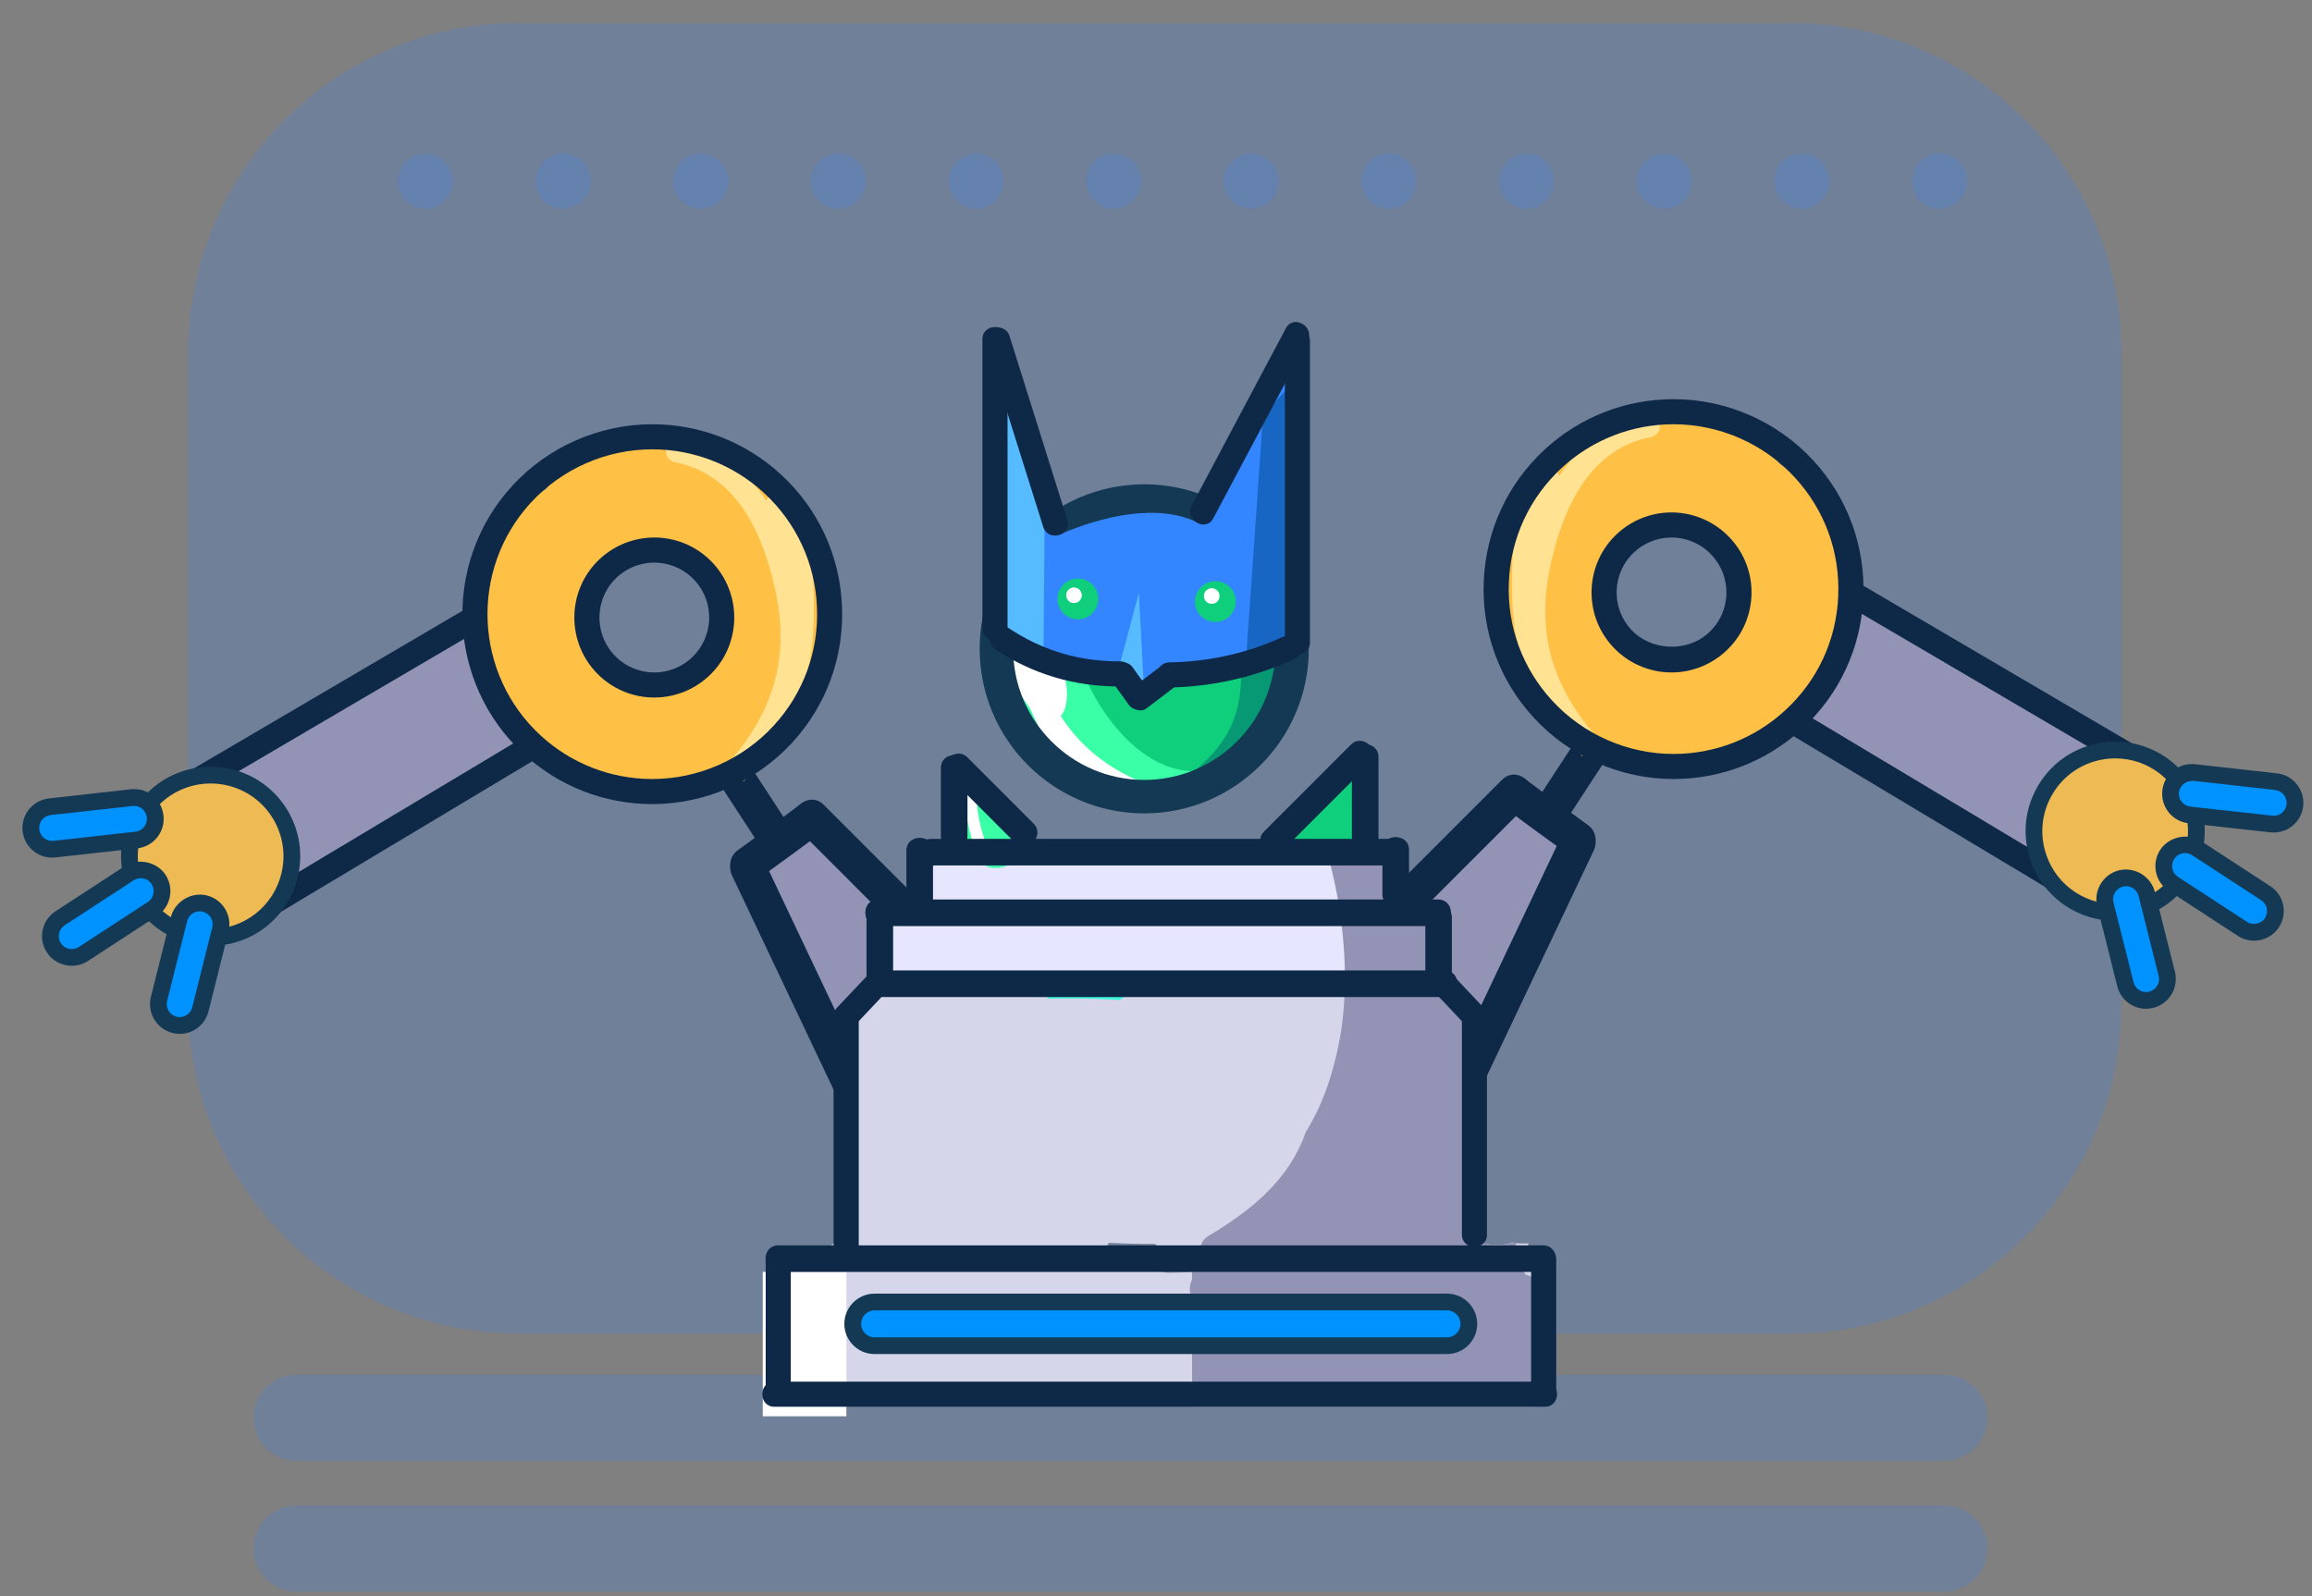 <?xml version="1.0" encoding="UTF-8"?>
<svg width="84px" height="58px" viewBox="0 0 84 58" version="1.1" xmlns="http://www.w3.org/2000/svg" xmlns:xlink="http://www.w3.org/1999/xlink">
    <rect x="0" y="0" width="84" height="58" fill="#808080" stroke="none"/>
    <!-- Generator: Sketch 55.2 (78181) - https://sketchapp.com -->
    <title>bat_bot</title>
    <desc>Created with Sketch.</desc>
    <g id="Page-1" stroke="none" stroke-width="1" fill="none" fill-rule="evenodd">
        <g id="bat_bot" fill-rule="nonzero">
            <path d="M72.208,51.521 C72.208,52.384 71.509,53.083 70.646,53.083 L10.771,53.083 C9.908,53.083 9.208,52.384 9.208,51.521 C9.208,50.657 9.908,49.958 10.771,49.958 L70.646,49.958 C71.509,49.958 72.208,50.657 72.208,51.521 Z" id="Shape" fill="#3386FF" opacity="0.2"></path>
            <path d="M72.208,56.271 C72.208,57.134 71.509,57.833 70.646,57.833 L10.771,57.833 C9.908,57.833 9.208,57.134 9.208,56.271 C9.208,55.407 9.908,54.708 10.771,54.708 L70.646,54.708 C71.509,54.708 72.208,55.407 72.208,56.271 Z" id="Shape" fill="#3386FF" opacity="0.2"></path>
            <path d="M77.083,36.458 C77.083,43.085 71.71,48.458 65.083,48.458 L18.833,48.458 C12.206,48.458 6.833,43.085 6.833,36.458 L6.833,12.833 C6.833,6.206 12.206,0.833 18.833,0.833 L65.083,0.833 C71.71,0.833 77.083,6.206 77.083,12.833 L77.083,36.458 Z" id="Shape" fill="#3386FF" opacity="0.2"></path>
            <g id="Group" transform="translate(0, 11)">
                <path d="M17.701,9.2 C17.939,8.459 19.096,8.815 18.858,9.559 C18.307,11.272 18.817,12.355 19.669,13.826 C19.976,14.357 20.093,14.905 20.576,15.335 C20.909,15.63 21.219,15.712 21.486,16.087 C21.93,16.716 21.043,17.543 20.593,16.907 C20.214,16.372 19.555,16.202 19.191,15.635 C18.791,15.016 18.446,14.242 18.1,13.593 C17.312,12.121 17.194,10.781 17.701,9.2" id="Shape" fill="#FFC145"></path>
                <path d="M66.802,8.288 C66.563,7.548 65.406,7.904 65.645,8.648 C66.196,10.36 65.685,11.443 64.832,12.916 C64.527,13.447 64.409,13.993 63.925,14.424 C63.592,14.719 63.282,14.801 63.017,15.176 C62.572,15.804 63.458,16.631 63.907,15.996 C64.287,15.461 64.946,15.29 65.312,14.722 C65.71,14.104 66.054,13.33 66.402,12.682 C67.191,11.21 67.309,9.869 66.802,8.288" id="Shape" fill="#FFC145"></path>
                <path d="M31.209,26.875 C31.347,26.785 31.454,26.655 31.526,26.509 C32.046,26.288 32.421,25.802 32.907,25.427 C32.983,25.387 33.06,25.352 33.141,25.321 C33.456,25.421 33.825,25.37 34.085,25.114 C34.177,25.024 34.27,24.933 34.361,24.843 C34.833,24.377 34.552,23.683 34.054,23.414 C33.665,22.776 32.999,22.234 32.574,21.693 C32.325,21.379 31.979,21.342 31.676,21.463 C31.584,21.364 31.476,21.282 31.359,21.226 C31.321,21.143 31.271,21.071 31.211,21.004 C31.173,20.573 30.858,20.151 30.346,20.205 C30.319,20.209 30.288,20.216 30.261,20.22 C30.253,20.137 30.239,20.055 30.209,19.978 C30.064,19.621 29.697,19.414 29.315,19.453 C28.957,19.492 28.644,19.614 28.34,19.806 C27.872,20.1 27.45,20.544 27.571,21.136 C27.629,21.421 27.882,21.693 28.176,21.794 C28.196,22.136 28.45,22.469 28.775,22.619 C28.695,22.83 28.705,23.055 28.784,23.253 C28.569,23.726 28.794,24.361 29.292,24.546 C29.317,24.873 29.509,25.196 29.788,25.362 C29.649,25.793 29.673,26.26 29.939,26.614 C30.239,27.013 30.772,27.163 31.209,26.875" id="Shape" fill="#9393B5"></path>
                <path d="M29.019,19.159 C32.189,22.327 35.358,25.498 38.527,28.668 C39.115,29.254 40.027,28.343 39.439,27.756 C36.269,24.586 33.099,21.417 29.931,18.247 C29.343,17.66 28.431,18.572 29.019,19.159" id="Shape" fill="#0E2947"></path>
                <path d="M26.602,20.825 C30.224,28.464 31.659,31.485 32.361,32.971 C32.719,33.724 33.83,33.067 33.477,32.321 C32.773,30.838 31.341,27.815 27.715,20.174 C27.359,19.423 26.247,20.078 26.602,20.825" id="Shape" fill="#0E2947"></path>
                <path d="M27.458,21.004 C28.216,20.452 28.98,19.91 29.724,19.341 C30.003,19.129 30.15,18.79 29.954,18.461 C29.794,18.184 29.353,18.016 29.073,18.229 C28.328,18.796 27.564,19.337 26.808,19.892 C26.144,20.378 26.786,21.498 27.458,21.004" id="Shape" fill="#0E2947"></path>
                <path d="M26.279,17.69 C26.691,18.32 27.101,18.95 27.511,19.581 C27.963,20.274 29.08,19.629 28.625,18.928 C28.215,18.3 27.803,17.669 27.392,17.039 C26.941,16.348 25.823,16.991 26.279,17.69" id="Shape" fill="#0E2947"></path>
                <path d="M11.82,19.019 C12.659,18.15 13.713,17.766 14.77,17.231 C15.276,16.977 15.711,16.641 16.19,16.344 C16.542,16.127 17.178,15.986 17.608,15.759 C17.254,14.944 16.487,14.289 16.104,13.52 C15.322,13.971 14.437,14.264 13.849,14.917 C13.326,15.495 12.512,14.6 13.03,14.025 C13.869,13.095 15.179,12.926 16.084,12.046 C16.442,11.698 17.15,11.991 17.099,12.512 C17.047,13.03 17.897,13.696 18.159,14.155 C18.388,14.557 18.752,15.175 18.845,15.63 C18.934,16.086 18.92,16.312 18.524,16.617 C18.157,16.899 17.522,16.991 17.116,17.2 C16.619,17.454 16.194,17.833 15.707,18.109 C14.65,18.709 13.505,19.012 12.638,19.912 C12.098,20.475 11.279,19.581 11.82,19.019" id="Shape" fill="#9393B5"></path>
                <path d="M8.946,16.165 C9.726,16.165 9.687,17.376 8.908,17.376 C8.126,17.376 8.167,16.165 8.946,16.165" id="Shape" fill="#9393B5"></path>
                <path d="M11.123,19.787 C11.904,19.787 11.864,20.997 11.086,20.997 C10.305,20.997 10.345,19.787 11.123,19.787" id="Shape" fill="#9393B5"></path>
                <path d="M9.129,16.635 C9.39,16.258 9.781,16.071 10.21,15.942 C10.208,15.893 10.196,15.848 10.203,15.794 C10.224,15.653 10.294,15.549 10.383,15.444 C10.588,15.207 10.852,15.216 11.057,15.339 C11.837,14.717 12.909,14.355 13.872,14.016 C14.452,13.613 15.097,13.292 15.67,12.876 C15.874,12.727 16.139,12.769 16.326,12.912 C16.576,12.906 16.838,13.054 16.927,13.306 C17.169,13.989 17.595,14.543 17.744,15.258 C17.846,15.335 17.952,15.414 18.061,15.495 C18.326,15.691 18.269,16.087 18.089,16.308 C17.466,17.079 16.464,17.437 15.597,17.855 C14.492,18.39 13.45,18.919 12.327,19.389 C12.25,19.784 12.089,20.156 11.851,20.445 C11.661,20.671 11.237,20.698 11.034,20.474 C10.206,19.56 9.716,18.296 9.152,17.216 C9.062,17.047 9.01,16.812 9.129,16.635" id="Shape" fill="#9393B5"></path>
                <path d="M18.851,15.893 C15.47,17.917 12.087,19.944 8.704,21.97 C8.201,22.271 8.659,23.059 9.165,22.757 C12.546,20.731 15.929,18.705 19.31,16.678 C19.814,16.377 19.356,15.588 18.851,15.893" id="Shape" fill="#0E2947"></path>
                <path d="M16.902,11.136 C13.132,13.347 9.363,15.56 5.595,17.772 C5.088,18.068 5.546,18.857 6.054,18.558 C9.823,16.346 13.592,14.134 17.362,11.922 C17.867,11.626 17.407,10.838 16.902,11.136" id="Shape" fill="#0E2947"></path>
                <path d="M4.791,19.397 C4.397,20.978 5.356,22.58 6.938,22.976 C8.515,23.371 10.119,22.412 10.515,20.833 C10.91,19.251 9.95,17.649 8.371,17.254 C6.788,16.86 5.188,17.818 4.791,19.397" id="Shape" fill="#EDBA54"></path>
                <path d="M7.656,23.369 C7.39,23.369 7.123,23.336 6.863,23.271 C5.121,22.834 4.061,21.063 4.495,19.323 C4.861,17.873 6.157,16.862 7.651,16.862 C7.917,16.862 8.185,16.895 8.444,16.959 C9.288,17.17 9.997,17.697 10.445,18.442 C10.891,19.188 11.021,20.065 10.809,20.907 C10.447,22.357 9.151,23.369 7.656,23.369 Z M7.651,17.469 C6.437,17.469 5.381,18.293 5.086,19.472 C4.732,20.886 5.596,22.326 7.01,22.681 C7.223,22.735 7.44,22.762 7.656,22.762 C8.87,22.762 9.924,21.938 10.219,20.759 C10.391,20.073 10.286,19.362 9.923,18.754 C9.56,18.148 8.982,17.721 8.296,17.549 C8.085,17.495 7.869,17.469 7.651,17.469 Z" id="Shape" fill="#143954"></path>
                <path d="M5.777,25.299 C5.673,25.714 5.925,26.134 6.341,26.239 C6.755,26.343 7.177,26.09 7.28,25.677 L8.008,22.775 C8.113,22.358 7.86,21.937 7.446,21.833 C7.03,21.731 6.61,21.982 6.505,22.398 L5.777,25.299 Z" id="Shape" fill="#0092FF"></path>
                <path d="M6.53,26.568 C6.441,26.568 6.353,26.556 6.266,26.534 C5.691,26.389 5.338,25.802 5.482,25.225 L6.209,22.323 C6.352,21.757 6.948,21.398 7.519,21.538 C8.095,21.684 8.447,22.271 8.302,22.849 L7.575,25.751 C7.454,26.231 7.025,26.568 6.53,26.568 Z M7.256,22.114 C7.04,22.114 6.852,22.261 6.799,22.472 L6.071,25.373 C6.009,25.624 6.163,25.881 6.415,25.944 C6.662,26.009 6.923,25.85 6.985,25.603 L7.712,22.701 C7.777,22.448 7.622,22.191 7.37,22.128 C7.333,22.119 7.294,22.114 7.256,22.114 Z" id="Shape" fill="#143954"></path>
                <path d="M2.184,22.366 C1.825,22.599 1.722,23.078 1.957,23.44 C2.19,23.797 2.671,23.899 3.031,23.665 L5.535,22.03 C5.894,21.796 5.995,21.317 5.762,20.957 C5.528,20.6 5.048,20.498 4.69,20.733 L2.184,22.366 Z" id="Shape" fill="#0092FF"></path>
                <path d="M2.607,24.094 C2.241,24.094 1.903,23.912 1.702,23.607 C1.544,23.363 1.49,23.073 1.551,22.791 C1.611,22.51 1.778,22.269 2.019,22.112 L4.523,20.478 C5.004,20.163 5.702,20.309 6.016,20.791 C6.341,21.29 6.199,21.96 5.702,22.285 L3.197,23.919 C3.021,24.034 2.817,24.094 2.607,24.094 Z M5.112,20.91 C5.021,20.91 4.933,20.938 4.856,20.987 L2.35,22.621 C2.244,22.69 2.171,22.795 2.147,22.917 C2.119,23.04 2.143,23.168 2.211,23.274 C2.299,23.407 2.447,23.486 2.607,23.486 C2.698,23.486 2.787,23.461 2.865,23.41 L5.37,21.776 C5.587,21.633 5.649,21.341 5.507,21.122 C5.42,20.989 5.273,20.91 5.112,20.91 Z" id="Shape" fill="#143954"></path>
                <path d="M17.664,11.254 C17.668,11.426 17.754,11.529 17.869,11.577 C17.796,12.059 17.82,12.552 17.939,13.031 C17.927,13.081 17.921,13.137 17.933,13.192 C18.076,13.894 18.269,14.971 19.111,15.023 C19.143,15.083 19.191,15.127 19.241,15.16 C19.911,15.997 20.835,16.553 21.807,17.186 C21.977,17.295 22.202,17.274 22.346,17.153 C25.16,18.229 27.361,16.657 29.028,14.531 C29.15,14.374 29.132,14.217 29.047,14.097 C29.668,13.148 30.24,12.011 30.119,11.117 C30.105,11.002 30.026,10.912 29.924,10.854 C29.935,10.311 29.896,9.639 29.519,9.406 C29.304,8.775 29.014,8.165 28.69,7.545 C28.567,7.311 28.333,7.282 28.149,7.373 C27.835,6.659 26.989,6.086 26.194,6.002 C25.245,5.229 24.178,4.652 22.882,4.688 C21.847,4.715 20.373,5.895 19.869,6.728 C19.864,6.738 19.862,6.748 19.856,6.759 C19.191,7.156 18.649,7.693 18.246,8.394 C18.003,8.822 17.744,9.58 17.924,10.104 C17.818,10.159 17.733,10.258 17.711,10.409 C17.662,10.746 17.661,10.912 17.664,11.254 M21.69,10.361 C21.806,10.204 21.954,10.081 22.121,10.003 C22.147,9.884 22.173,9.766 22.204,9.648 C22.393,9.525 22.576,9.39 22.754,9.249 C22.84,9.322 22.953,9.362 23.092,9.335 C23.545,9.246 24.086,9.187 24.598,9.072 C24.591,9.234 24.662,9.392 24.843,9.447 C25.584,9.674 25.897,10.686 26.282,11.325 C26.285,11.329 26.285,11.333 26.289,11.339 L26.289,11.338 C26.31,11.37 26.328,11.408 26.35,11.437 C26.377,11.476 26.41,11.502 26.443,11.526 C26.302,11.832 26.165,12.143 26.04,12.456 C25.847,12.754 25.638,13.045 25.435,13.34 C25.366,13.279 25.281,13.238 25.184,13.232 C24.892,13.215 24.47,13.421 24.09,13.706 C24.055,13.722 24.018,13.739 23.985,13.755 C23.687,13.668 23.384,13.606 23.08,13.545 C22.991,13.392 22.878,13.295 22.747,13.234 C22.389,13.289 22.022,13.117 21.815,12.798 C21.398,12.147 21.195,11.023 21.69,10.361" id="Shape" fill="#FFC145"></path>
                <path d="M25.746,17.839 C25.845,17.795 25.94,17.745 26.035,17.695 C26.22,17.5 26.446,17.346 26.681,17.213 C26.836,17.123 27.009,17.254 27.009,17.4 C27.652,16.684 28.152,15.963 28.508,15.2 C28.53,15.178 28.552,15.169 28.572,15.141 C29.379,14.021 29.567,12.545 29.57,11.197 C29.573,9.841 29.505,8.129 28.532,7.08 C28.299,6.828 27.966,6.96 27.841,7.194 C27.113,6.091 26.073,5.244 24.698,4.952 C24.154,4.838 23.981,5.686 24.526,5.794 C26.79,6.25 27.723,8.408 28.168,10.445 C28.81,13.36 27.794,15.506 25.741,17.482 C25.601,17.619 25.591,17.781 25.652,17.917 C25.673,17.887 25.703,17.858 25.746,17.839" id="Shape" fill="#FFE292"></path>
                <path d="M23.697,18.218 C21.964,18.218 20.307,17.573 19.03,16.399 C16.228,13.826 16.042,9.451 18.615,6.649 C19.919,5.23 21.774,4.416 23.701,4.416 C25.433,4.416 27.09,5.061 28.366,6.234 C29.724,7.481 30.515,9.182 30.591,11.024 C30.67,12.866 30.028,14.628 28.782,15.986 C27.477,17.404 25.623,18.218 23.697,18.218 Z M23.701,5.327 C22.028,5.327 20.419,6.034 19.287,7.265 C17.053,9.698 17.215,13.494 19.646,15.728 C20.754,16.746 22.194,17.307 23.697,17.307 C25.369,17.307 26.978,16.6 28.109,15.368 C29.192,14.191 29.75,12.661 29.682,11.063 C29.616,9.464 28.928,7.988 27.75,6.904 C26.643,5.888 25.203,5.327 23.701,5.327 Z" id="Shape" fill="#0E2947"></path>
                <path d="M23.773,14.346 L23.772,14.346 C23.042,14.346 22.344,14.075 21.806,13.579 C20.625,12.495 20.548,10.652 21.631,9.472 C22.181,8.874 22.96,8.531 23.773,8.531 C24.503,8.531 25.201,8.804 25.738,9.297 C26.918,10.381 26.997,12.224 25.913,13.405 C25.365,14.004 24.584,14.346 23.773,14.346 Z M23.773,9.444 C23.214,9.444 22.68,9.679 22.302,10.089 C21.56,10.899 21.613,12.165 22.423,12.909 C22.791,13.248 23.271,13.435 23.772,13.435 L23.773,13.435 C24.329,13.435 24.865,13.198 25.241,12.788 C25.986,11.978 25.933,10.713 25.12,9.969 C24.752,9.63 24.273,9.444 23.773,9.444 Z" id="Shape" fill="#0E2947"></path>
                <path d="M1.808,18.316 C1.382,18.363 1.077,18.745 1.122,19.171 C1.171,19.598 1.555,19.903 1.98,19.855 L4.954,19.524 C5.379,19.476 5.685,19.093 5.637,18.668 C5.59,18.241 5.207,17.936 4.782,17.983 L1.808,18.316 Z" id="Shape" fill="#0092FF"></path>
                <path d="M1.893,20.163 C1.343,20.163 0.883,19.751 0.822,19.204 C0.756,18.613 1.183,18.078 1.775,18.013 L4.748,17.68 C5.364,17.614 5.876,18.048 5.939,18.635 C5.972,18.918 5.892,19.2 5.712,19.426 C5.532,19.652 5.275,19.793 4.987,19.826 L2.013,20.156 C1.974,20.16 1.933,20.163 1.893,20.163 Z M4.867,18.282 L1.842,18.616 C1.583,18.646 1.396,18.879 1.426,19.137 C1.452,19.376 1.653,19.556 1.893,19.556 L1.947,19.553 L4.92,19.221 C5.044,19.207 5.157,19.146 5.236,19.046 C5.314,18.948 5.35,18.826 5.334,18.702 C5.309,18.461 5.108,18.282 4.867,18.282 Z" id="Shape" fill="#143954"></path>
                <path d="M53.291,25.963 C53.154,25.873 53.047,25.744 52.976,25.597 C52.454,25.376 52.08,24.891 51.596,24.516 C51.519,24.476 51.442,24.441 51.361,24.409 C51.046,24.51 50.676,24.459 50.416,24.203 C50.325,24.114 50.233,24.022 50.142,23.932 C49.669,23.465 49.948,22.772 50.449,22.502 C50.837,21.864 51.501,21.321 51.928,20.782 C52.176,20.468 52.523,20.432 52.827,20.552 C52.917,20.453 53.026,20.371 53.143,20.314 C53.181,20.232 53.232,20.159 53.291,20.092 C53.328,19.66 53.643,19.239 54.155,19.294 C54.183,19.298 54.212,19.304 54.242,19.31 C54.247,19.226 54.263,19.144 54.293,19.066 C54.438,18.709 54.806,18.503 55.187,18.543 C55.545,18.58 55.858,18.702 56.161,18.894 C56.629,19.19 57.053,19.633 56.931,20.224 C56.871,20.51 56.62,20.782 56.327,20.882 C56.306,21.224 56.052,21.558 55.727,21.707 C55.807,21.918 55.797,22.144 55.718,22.342 C55.933,22.814 55.708,23.45 55.21,23.635 C55.185,23.962 54.992,24.284 54.713,24.451 C54.853,24.881 54.829,25.349 54.564,25.701 C54.263,26.102 53.729,26.253 53.291,25.963" id="Shape" fill="#9393B5"></path>
                <path d="M55.484,18.247 C52.314,21.417 49.143,24.587 45.976,27.756 C45.387,28.343 44.476,27.432 45.063,26.844 C48.232,23.674 51.403,20.505 54.571,17.336 C55.16,16.748 56.072,17.66 55.484,18.247" id="Shape" fill="#0E2947"></path>
                <path d="M57.901,19.911 C54.278,27.553 52.843,30.573 52.141,32.06 C51.782,32.811 50.672,32.156 51.025,31.41 C51.729,29.927 53.16,26.904 56.786,19.263 C57.143,18.511 58.255,19.166 57.901,19.911" id="Shape" fill="#0E2947"></path>
                <path d="M57.043,20.092 C56.286,19.54 55.523,18.998 54.778,18.429 C54.498,18.218 54.353,17.879 54.548,17.549 C54.707,17.272 55.149,17.105 55.428,17.318 C56.174,17.883 56.937,18.426 57.694,18.98 C58.357,19.466 57.714,20.588 57.043,20.092" id="Shape" fill="#0E2947"></path>
                <path d="M58.223,16.779 C57.811,17.409 57.401,18.038 56.99,18.669 C56.539,19.362 55.422,18.717 55.877,18.017 C56.286,17.388 56.699,16.758 57.111,16.128 C57.561,15.435 58.677,16.08 58.223,16.779" id="Shape" fill="#0E2947"></path>
                <path d="M39.947,17.332 C39.033,17.022 37.767,16.405 37.34,15.447 C37.308,15.41 37.275,15.376 37.244,15.337 C37.105,15.165 37.114,14.985 37.198,14.849 C37.195,14.825 37.192,14.805 37.192,14.783 C37.035,14.372 36.928,13.923 36.836,13.511 C36.634,13.021 36.596,12.454 36.709,11.912 C36.732,11.776 36.765,11.647 36.808,11.528 C36.786,11.218 36.841,10.897 36.968,10.584 C37.228,9.94 37.783,9.126 38.49,8.879 C39.76,7.833 41.597,6.904 43.126,7.774 C43.206,7.819 43.254,7.882 43.287,7.952 C43.738,7.851 44.362,8.085 44.657,8.364 C44.843,8.54 44.83,8.786 44.724,8.96 C44.736,8.967 44.748,8.977 44.761,8.987 C44.892,8.974 45.027,9.008 45.128,9.117 C45.503,9.524 45.831,9.891 46.065,10.396 C46.1,10.474 46.107,10.547 46.1,10.617 C46.136,10.656 46.168,10.696 46.205,10.735 C46.386,10.915 46.31,11.159 46.148,11.308 C46.43,12.478 46.57,14.36 45.64,15.126 C45.402,15.577 44.982,15.957 44.565,16.223 C44.053,16.895 43.218,17.378 42.402,17.427 C41.588,17.624 40.721,17.6 39.947,17.332" id="Shape" fill="#0FCE7C"></path>
                <path d="M43.46,16.957 C45.028,15.649 45.236,14.3 45.032,12.319 C44.87,10.786 44.399,9.59 43.121,8.706 C42.132,8.02 40.904,8.275 39.772,8.315 C39.219,8.335 39.165,7.473 39.72,7.457 C41.407,7.409 42.57,7.292 44.044,8.302 C44.279,8.461 44.486,8.664 44.671,8.888 C44.768,8.871 44.875,8.895 44.981,8.975 C45.963,9.71 46.145,10.827 46.328,11.977 C46.492,13.016 46.919,14.323 46.019,15.149 C45.907,15.249 45.782,15.272 45.669,15.249 C45.384,16.1 44.867,16.886 44.055,17.579 C43.634,17.936 43.033,17.314 43.46,16.957" id="Shape" fill="#079973"></path>
                <path d="M38.599,16.879 C38.594,16.877 38.592,16.872 38.588,16.87 C37.9,16.5 37.476,15.756 37.029,15.061 C36.939,14.925 36.945,14.784 36.995,14.663 C36.848,14.313 36.759,13.938 36.706,13.553 C36.566,13.17 36.474,12.779 36.495,12.374 C36.545,11.47 36.825,10.484 37.405,9.758 C37.441,9.66 37.506,9.593 37.585,9.548 C37.657,9.475 37.728,9.401 37.807,9.334 C37.923,9.238 38.042,9.219 38.147,9.252 C38.318,8.715 38.581,8.222 38.968,7.807 C39.347,7.4 39.952,8.009 39.575,8.414 C37.045,11.125 41,18.875 44.794,16.614 C45.271,16.329 45.575,16.881 45.102,17.163 C44.156,17.725 43.305,17.997 42.407,17.733 C42.359,17.873 42.255,17.992 42.072,18.029 C40.864,18.252 39.598,17.491 38.599,16.879" id="Shape" fill="#3BFFA6"></path>
                <path d="M43.347,18.051 C43.044,17.951 42.655,17.823 42.145,17.662 C36.022,15.73 37.635,8.853 37.635,8.853 L36.524,12.792 L38.456,16.981 C38.456,16.981 41.556,17.807 43.181,18.185 C43.238,18.141 43.29,18.095 43.347,18.051" id="Shape" fill="#FFFFFF"></path>
                <path d="M38.365,15.132 C38.829,14.95 38.898,14.023 38.519,13.068 C38.14,12.111 37.457,11.486 36.992,11.669 C36.529,11.854 36.458,12.778 36.838,13.734 C37.216,14.691 37.901,15.316 38.365,15.132" id="Shape" fill="#FFFFFF"></path>
                <path d="M41.573,18.556 C38.276,18.556 35.594,15.873 35.594,12.576 C35.594,9.28 38.276,6.598 41.573,6.598 C44.869,6.598 47.552,9.28 47.552,12.576 C47.552,15.873 44.869,18.556 41.573,18.556 Z M41.573,7.816 C38.945,7.816 36.809,9.951 36.809,12.576 C36.809,15.204 38.945,17.34 41.573,17.34 C44.2,17.34 46.337,15.204 46.337,12.576 C46.337,9.951 44.2,7.816 41.573,7.816 Z" id="Shape" fill="#143954"></path>
                <path d="M44.933,26.159 C44.933,27.839 46.293,29.201 47.975,29.201 C49.656,29.201 51.019,27.839 51.019,26.159 C51.019,24.476 49.656,23.114 47.975,23.114 C46.293,23.114 44.933,24.476 44.933,26.159" id="Shape" fill="#40F4DE"></path>
                <path d="M35.837,26.159 C35.837,27.839 37.199,29.201 38.881,29.201 C40.562,29.201 41.925,27.839 41.925,26.159 C41.925,24.476 40.562,23.114 38.881,23.114 C37.199,23.114 35.837,24.476 35.837,26.159" id="Shape" fill="#40F4DE"></path>
                <path d="M32.16,23.213 C32.229,23.005 32.322,22.816 32.423,22.634 C32.629,22.222 32.868,21.827 33.107,21.428 C33.255,21.179 33.47,21.035 33.705,20.966 C33.796,20.475 34.144,20.036 34.702,19.989 C37.425,19.763 40.139,19.656 42.845,20.068 C45.282,20.439 47.939,19.567 50.272,20.466 C50.944,20.725 51.106,21.467 50.902,22.076 C51.042,22.084 51.181,22.087 51.32,22.097 C52.72,22.183 52.629,24.466 51.247,24.532 C50.961,24.546 50.674,24.551 50.389,24.559 C50.026,24.815 49.514,24.935 49.108,24.782 C48.99,24.739 48.886,24.678 48.792,24.602 C46.749,24.632 44.7,24.597 42.66,24.601 C39.919,24.605 37.105,24.785 34.374,24.478 C34.305,24.579 34.226,24.661 34.139,24.728 C33.798,24.991 33.345,25.015 32.948,24.857 C32.333,24.625 31.856,23.995 32.16,23.213" id="Shape" fill="#E6E6FF"></path>
                <path d="M55.402,34.518 C55.464,34.412 55.503,34.296 55.536,34.178 C55.33,34.196 55.129,34.189 54.94,34.144 C54.825,34.185 54.708,34.22 54.583,34.231 C53.099,34.364 52.74,33.113 52.811,31.583 C52.776,31.541 52.74,31.503 52.712,31.454 C51.935,30.048 52.261,28.648 52.528,27.198 C52.516,27.104 52.513,27.004 52.53,26.906 C52.552,26.773 52.562,26.639 52.579,26.506 C52.579,26.502 52.578,26.499 52.579,26.494 C52.592,26.383 52.609,26.272 52.623,26.162 C52.631,26.083 52.646,26.004 52.654,25.924 L52.655,25.924 C52.667,25.834 52.676,25.744 52.689,25.654 C52.732,25.367 52.892,25.177 53.099,25.064 C53.067,25.043 53.038,25.02 53.005,25.005 C52.797,24.899 52.55,24.847 52.261,24.875 C51.269,24.999 50.285,25.103 49.301,25.165 C47.947,25.153 46.589,25.129 45.235,25.123 C45.102,25.123 44.982,25.149 44.87,25.189 C44.341,25.123 43.812,25.077 43.277,25.08 C43.238,25.08 43.208,25.089 43.173,25.094 C42.843,25.08 42.517,25.073 42.185,25.08 C42.124,25.084 42.073,25.094 42.018,25.103 C41.897,25.089 41.777,25.077 41.653,25.064 C41.261,24.982 40.936,25.111 40.699,25.34 C40.085,25.303 39.464,25.282 38.849,25.282 C38.606,25.282 38.365,25.285 38.124,25.289 C37.917,25.157 37.668,25.08 37.389,25.089 C35.654,25.14 33.93,25.204 32.202,24.996 C31.687,24.932 31.29,25.134 31.038,25.443 C30.931,25.451 30.823,25.461 30.714,25.467 C30.753,28.125 30.674,30.827 30.633,33.483 C30.627,33.965 30.299,34.282 29.872,34.381 C32.255,34.594 34.829,34.615 37.26,34.428 C37.41,34.45 37.565,34.472 37.716,34.496 C38.215,34.57 38.714,34.651 39.223,34.73 C39.418,34.761 39.585,34.743 39.736,34.683 C39.985,34.592 40.169,34.398 40.285,34.16 C40.843,34.189 41.4,34.202 41.957,34.202 C42.03,34.259 42.1,34.305 42.171,34.344 C42.57,34.58 42.95,34.611 43.332,34.552 C43.694,34.628 44.054,34.687 44.47,34.693 C44.62,34.696 44.755,34.675 44.875,34.641 C44.964,34.693 45.065,34.734 45.173,34.764 L32.45,34.764 C32.298,34.92 32.083,35.025 31.794,35.018 C30.258,34.997 31.201,35.146 29.68,35.184 C29.315,35.193 28.989,35.171 28.697,35.099 L28.697,39.978 L55.831,39.978 L55.831,34.764 L55.216,34.764 C55.245,34.735 55.266,34.702 55.289,34.668 C55.363,34.668 55.434,34.673 55.504,34.671 C55.708,34.661 55.918,34.64 56.125,34.611 C56.332,34.584 56.001,34.548 55.402,34.518 Z M46.276,34.764 C46.567,34.734 46.864,34.693 47.16,34.645 C47.458,34.592 47.814,34.474 48.115,34.555 C48.368,34.625 48.614,34.696 48.855,34.764 L46.276,34.764 Z" id="Shape" fill="#D6D6EA"></path>
                <path d="M50.754,34.764 C50.779,34.744 50.797,34.718 50.821,34.698 C50.91,34.718 51.003,34.744 51.093,34.764 L50.754,34.764 Z" id="Shape" fill="#D6D6EA"></path>
                <path d="M51.036,34.421 C51.04,34.411 51.048,34.403 51.053,34.394 C51.127,34.394 51.2,34.398 51.278,34.403 C51.663,34.41 52.052,34.414 52.448,34.428 C51.931,34.418 51.439,34.415 51.036,34.421" id="Shape" fill="#D6D6EA"></path>
                <path d="M35.043,17.381 C34.5,17.578 34.141,18.172 34.309,18.766 C34.376,19.071 34.556,19.323 34.788,19.489 C34.827,19.548 34.868,19.604 34.932,19.653 C34.963,19.676 35.002,19.718 35.035,19.754 C35.072,19.842 35.115,19.928 35.172,20.009 C35.35,20.253 35.59,20.367 35.862,20.483 C36.237,20.64 36.74,20.456 37.015,20.188 C37.285,19.92 37.417,19.51 37.342,19.133 C36.448,18.715 35.662,18.13 35.043,17.381" id="Shape" fill="#3BFFA6"></path>
                <path d="M47.49,18.095 C47.532,18.004 47.574,17.912 47.621,17.827 C47.926,17.296 48.532,17.015 49.117,17.292 C49.625,17.532 49.973,18.264 49.652,18.788 C49.64,18.808 49.627,18.828 49.617,18.85 C49.579,18.917 49.549,18.984 49.515,19.052 C49.346,19.388 49.115,19.759 48.77,19.939 C48.604,20.027 48.429,20.078 48.252,20.092 C48.1,20.197 47.907,20.264 47.669,20.264 C47.625,20.264 47.584,20.255 47.54,20.25 C47.54,20.25 47.54,20.251 47.536,20.251 C46.88,20.251 46.574,19.769 46.577,19.263 C46.514,18.715 46.805,18.136 47.49,18.095" id="Shape" fill="#0FCE7C"></path>
                <path d="M54.586,34.722 C54.824,34.713 55.054,34.708 55.269,34.708 C55.553,34.708 55.835,34.708 56.125,34.704 C56.664,34.702 53.982,34.69 52.044,34.676 C52.869,34.803 53.78,34.749 54.586,34.722" id="Shape" fill="#9393B5"></path>
                <path d="M52.044,34.676 C51.931,34.66 51.819,34.639 51.71,34.614 C51.225,34.626 50.74,34.639 50.254,34.651 C49.916,34.66 50.835,34.668 52.044,34.676" id="Shape" fill="#9393B5"></path>
                <path d="M55.831,35.567 C55.751,35.456 55.625,35.367 55.466,35.327 C55.454,35.32 55.441,35.313 55.427,35.31 C55.399,35.258 55.358,35.215 55.316,35.172 C55.773,35.173 56.121,35.175 56.275,35.176 C55.938,35.149 55.599,35.134 55.263,35.122 C55.102,34.987 54.88,34.914 54.642,34.98 C54.542,35.004 54.443,35.035 54.347,35.06 C54.307,35.07 54.279,35.086 54.246,35.102 C53.653,35.101 53.058,35.114 52.462,35.138 C52.367,35.023 52.23,34.948 52.041,34.94 C51.452,34.919 50.863,34.96 50.271,35.036 C50.117,34.961 49.942,34.938 49.782,35.004 C49.691,35.041 49.615,35.092 49.535,35.146 C49.523,35.148 49.511,35.149 49.499,35.151 C49.453,35.151 49.467,35.153 49.521,35.153 C49.501,35.164 49.482,35.173 49.464,35.185 C49.356,35.16 49.249,35.138 49.142,35.12 C49.073,35.095 48.996,35.077 48.902,35.077 C48.87,35.077 48.836,35.075 48.802,35.075 C48.342,35.022 47.867,35.018 47.384,35.039 C46.494,35.004 45.593,34.974 44.724,35.042 C44.724,35.035 44.72,35.025 44.72,35.018 C45.532,34.856 46.37,34.619 47.165,34.286 C47.173,34.29 47.182,34.29 47.195,34.296 C47.242,34.318 47.294,34.335 47.35,34.344 C47.353,34.344 47.359,34.348 47.364,34.348 C47.392,34.352 47.418,34.352 47.445,34.356 L47.495,34.356 C47.763,34.381 48.024,34.387 48.286,34.372 C49.154,34.391 50.022,34.407 50.88,34.325 C51.006,34.391 51.14,34.447 51.278,34.493 C51.417,34.542 51.562,34.58 51.71,34.614 C52.45,34.594 53.19,34.58 53.929,34.575 C54.046,34.645 54.183,34.673 54.324,34.635 C54.465,34.602 54.603,34.563 54.745,34.528 C54.933,34.478 55.045,34.34 55.097,34.172 C55.041,34.165 54.988,34.155 54.934,34.143 C54.824,34.185 54.707,34.219 54.583,34.231 C54.055,34.278 53.675,34.144 53.402,33.89 C53.417,33.81 53.422,33.719 53.439,33.611 C53.447,33.557 53.439,33.507 53.423,33.461 C53.509,31.198 53.564,28.805 53.325,26.564 C53.323,26.52 53.3,26.486 53.273,26.455 C53.249,26.194 53.219,25.932 53.18,25.682 C53.151,25.495 52.949,25.373 52.781,25.387 C52.835,25.286 52.903,25.198 52.989,25.13 C52.995,25.089 53.005,25.047 53.005,25.006 C52.995,24.683 52.785,24.366 52.374,24.366 L51.809,24.366 C51.888,24.292 51.945,24.202 51.96,24.082 C51.97,24.039 51.978,23.992 51.986,23.95 C52.06,23.785 52.088,23.648 52.085,23.467 C52.12,23.304 52.158,23.141 52.199,22.978 C52.352,22.281 51.445,22.078 51.061,22.535 C50.625,22.457 50.206,22.406 49.765,22.385 C49.868,22.35 49.963,22.294 50.047,22.195 C50.212,22.018 50.297,21.882 50.426,21.659 C50.55,21.44 50.47,21.134 50.297,20.952 C50.383,20.64 50.277,20.271 49.906,20.176 C49.467,20.065 49.042,20.049 48.617,20.076 C48.609,20.076 48.601,20.072 48.587,20.072 C48.531,20.072 48.476,20.076 48.424,20.081 C48.424,20.081 48.424,20.076 48.419,20.076 C48.39,20.081 48.356,20.081 48.322,20.087 C48.298,20.087 48.275,20.09 48.25,20.094 C48.419,20.708 48.559,21.344 48.662,21.992 C48.683,22.002 48.695,22.015 48.717,22.018 C48.802,22.048 48.893,22.071 48.981,22.078 C49.069,22.211 49.197,22.32 49.352,22.377 C49.317,22.372 49.288,22.372 49.252,22.372 C49.055,22.373 48.878,22.341 48.704,22.299 C48.921,23.872 48.933,25.489 48.64,26.941 C48.385,28.202 48.009,29.219 47.435,30.149 C47.389,30.274 47.347,30.391 47.304,30.492 C46.631,32.052 45.327,33.058 43.906,33.91 C43.753,34.003 43.672,34.121 43.64,34.243 C43.173,34.36 42.704,34.428 42.246,34.428 C42.22,34.428 42.194,34.428 42.171,34.434 C41.984,34.447 41.861,34.505 41.794,34.584 C41.825,34.734 41.853,34.884 41.881,35.036 C42.009,35.157 42.215,35.25 42.489,35.25 C42.747,35.25 43.027,35.238 43.31,35.211 L43.31,35.503 C43.204,35.706 43.198,35.95 43.31,36.143 C43.31,37.471 43.308,38.795 43.315,40.123 L55.751,40.123 C55.79,40.07 55.819,40.01 55.831,39.947 C55.84,39.915 55.85,39.882 55.85,39.847 C55.897,39.204 55.906,38.492 55.831,37.789 C55.819,37.669 55.807,37.549 55.79,37.429 C55.781,37.118 55.734,36.808 55.635,36.543 C55.716,36.504 55.781,36.453 55.831,36.394 C56.022,36.165 56.022,35.81 55.831,35.567" id="Shape" fill="#9393B5"></path>
                <path d="M35.496,17.841 C35.459,18.52 35.65,19.157 35.856,19.79 C35.942,20.05 35.547,20.219 35.459,19.954 C35.226,19.257 35.033,18.562 35.066,17.821 C35.079,17.543 35.513,17.565 35.496,17.841" id="Shape" fill="#FFFFFF"></path>
                <rect id="Rectangle-path" fill="#FFFFFF" x="27.713" y="35.217" width="3.038" height="5.246"></rect>
                <path d="M28.281,34.252 C43.212,34.252 41.128,34.252 56.061,34.252 C56.683,34.252 56.683,35.219 56.061,35.219 L28.281,35.219 C27.657,35.219 27.657,34.252 28.281,34.252" id="Shape" fill="#0E2947"></path>
                <path d="M32.073,24.262 C38.876,24.262 45.679,24.262 52.484,24.261 C53.106,24.261 53.106,25.229 52.484,25.229 C45.679,25.23 38.876,25.23 32.073,25.23 C31.448,25.23 31.448,24.262 32.073,24.262" id="Shape" fill="#0E2947"></path>
                <path d="M51.785,24.315 L51.785,22.345 C51.785,21.723 52.75,21.723 52.75,22.345 L52.75,24.315 C52.75,24.939 51.785,24.939 51.785,24.315" id="Shape" fill="#0E2947"></path>
                <path d="M31.482,24.423 L31.482,22.435 C31.482,21.814 32.449,21.814 32.449,22.435 L32.449,24.423 C32.449,25.047 31.482,25.047 31.482,24.423" id="Shape" fill="#0E2947"></path>
                <path d="M31.911,22.651 C31.287,22.651 31.287,21.684 31.911,21.684 C32.535,21.684 32.535,22.651 31.911,22.651" id="Shape" fill="#0E2947"></path>
                <path d="M31.911,21.684 L52.25,21.684 C52.873,21.684 52.873,22.651 52.25,22.651 C45.47,22.651 38.69,22.651 31.911,22.651 C31.287,22.651 31.287,21.684 31.911,21.684" id="Shape" fill="#0E2947"></path>
                <path d="M51.193,21.463 L51.193,21.492 C51.193,22.116 50.226,22.116 50.226,21.492 L50.226,19.884 C50.226,19.26 51.193,19.26 51.193,19.884 L51.193,21.492 C51.193,22.116 50.226,22.116 50.226,21.492 L50.226,21.463 C50.226,20.84 51.193,20.84 51.193,21.463" id="Shape" fill="#0E2947"></path>
                <path d="M50.604,20.448 C45.012,20.448 39.418,20.448 33.827,20.448 C33.204,20.448 33.204,19.483 33.827,19.483 C39.418,19.483 45.012,19.483 50.604,19.483 C51.227,19.483 51.227,20.448 50.604,20.448" id="Shape" fill="#0E2947"></path>
                <path d="M32.931,21.684 L32.931,19.911 C32.931,19.288 33.898,19.288 33.898,19.911 L33.898,21.684 C33.898,22.306 32.931,22.306 32.931,21.684" id="Shape" fill="#0E2947"></path>
                <path d="M49.117,19.552 L49.117,16.51 C49.117,15.885 50.083,15.885 50.083,16.51 L50.083,19.552 C50.083,20.176 49.117,20.176 49.117,19.552" id="Shape" fill="#0E2947"></path>
                <path d="M49.762,16.744 C48.713,17.795 47.66,18.844 46.611,19.895 C46.17,20.337 45.487,19.653 45.928,19.212 C46.978,18.161 48.028,17.11 49.078,16.06 C49.521,15.618 50.204,16.301 49.762,16.744" id="Shape" fill="#0E2947"></path>
                <path d="M36.868,19.61 C36.068,18.808 35.269,18.009 34.468,17.209 C34.027,16.767 34.712,16.083 35.154,16.525 C35.952,17.326 36.752,18.125 37.551,18.925 C37.992,19.367 37.31,20.049 36.868,19.61" id="Shape" fill="#0E2947"></path>
                <path d="M35.151,16.903 L35.151,19.373 C35.151,19.997 34.185,19.997 34.185,19.373 L34.185,16.903 C34.185,16.281 35.151,16.281 35.151,16.903" id="Shape" fill="#0E2947"></path>
                <path d="M56.035,39.45 L31.03,39.45 C30.736,39.45 30.735,39.907 31.03,39.907 L31.079,39.907 C31.373,39.907 31.374,39.45 31.079,39.45 L28.115,39.45 C27.82,39.45 27.82,39.907 28.115,39.907 L31.079,39.907 C31.373,39.907 31.374,39.45 31.079,39.45 L31.03,39.45 C30.736,39.45 30.735,39.907 31.03,39.907 L56.035,39.907 C56.327,39.907 56.328,39.45 56.035,39.45" id="Shape" fill="#143954"></path>
                <path d="M53.367,37.106 C53.367,37.542 53.013,37.899 52.575,37.899 L31.774,37.899 C31.335,37.899 30.98,37.542 30.98,37.106 C30.98,36.667 31.335,36.312 31.774,36.312 L52.575,36.312 C53.013,36.312 53.367,36.667 53.367,37.106" id="Shape" fill="#0092FF"></path>
                <path d="M52.575,38.202 L31.774,38.202 C31.168,38.202 30.677,37.71 30.677,37.106 C30.677,36.5 31.168,36.007 31.774,36.007 L52.575,36.007 C53.179,36.007 53.67,36.5 53.67,37.106 C53.67,37.71 53.179,38.202 52.575,38.202 Z M31.774,36.615 C31.503,36.615 31.285,36.836 31.285,37.106 C31.285,37.375 31.503,37.595 31.774,37.595 L52.575,37.595 C52.843,37.595 53.062,37.375 53.062,37.106 C53.062,36.836 52.843,36.615 52.575,36.615 L31.774,36.615 Z" id="Shape" fill="#143954"></path>
                <path d="M28.73,39.532 L28.73,34.774 C28.73,34.186 27.819,34.185 27.819,34.774 L27.819,39.532 C27.819,40.12 28.73,40.12 28.73,39.532" id="Shape" fill="#0E2947"></path>
                <path d="M56.541,39.532 L56.541,34.774 C56.541,34.186 55.629,34.185 55.629,34.774 L55.629,39.532 C55.629,40.12 56.541,40.12 56.541,39.532" id="Shape" fill="#0E2947"></path>
                <path d="M28.136,40.117 L56.13,40.117 C56.717,40.117 56.718,39.206 56.13,39.206 L28.136,39.206 C27.549,39.206 27.548,40.117 28.136,40.117" id="Shape" fill="#0E2947"></path>
                <path d="M52.147,25.081 L53.222,26.222 C53.626,26.649 54.27,26.004 53.867,25.577 L52.791,24.437 C52.388,24.009 51.744,24.656 52.147,25.081" id="Shape" fill="#0E2947"></path>
                <path d="M53.115,25.937 L53.115,33.864 C53.115,34.45 54.025,34.452 54.025,33.864 L54.025,33.648 C54.025,33.06 53.115,33.059 53.115,33.648 L53.115,33.864 C53.115,34.45 54.025,34.452 54.025,33.864 L54.025,25.937 C54.025,25.349 53.115,25.349 53.115,25.937" id="Shape" fill="#0E2947"></path>
                <path d="M31.523,24.437 C31.164,24.817 30.804,25.197 30.447,25.577 C30.045,26.002 30.688,26.649 31.09,26.222 L32.167,25.081 C32.57,24.656 31.927,24.009 31.523,24.437" id="Shape" fill="#0E2947"></path>
                <path d="M30.286,25.937 L30.286,34.432 C30.286,35.018 31.2,35.02 31.2,34.432 L31.2,34.2 C31.2,33.614 30.286,33.613 30.286,34.2 L30.286,34.432 C30.286,35.018 31.2,35.02 31.2,34.432 L31.2,25.937 C31.2,25.349 30.286,25.349 30.286,25.937" id="Shape" fill="#0E2947"></path>
                <path d="M72.682,18.109 C71.843,17.239 70.788,16.855 69.732,16.32 C69.226,16.065 68.791,15.73 68.312,15.433 C67.959,15.216 67.323,15.073 66.893,14.847 C67.247,14.031 68.016,13.377 68.397,12.61 C69.18,13.059 70.066,13.352 70.654,14.006 C71.174,14.583 71.99,13.689 71.471,13.113 C70.633,12.182 69.322,12.015 68.417,11.134 C68.059,10.784 67.352,11.078 67.404,11.599 C67.454,12.118 66.606,12.784 66.343,13.242 C66.115,13.646 65.749,14.264 65.657,14.719 C65.567,15.175 65.581,15.4 65.979,15.706 C66.344,15.988 66.98,16.08 67.386,16.287 C67.884,16.542 68.308,16.921 68.793,17.198 C69.852,17.798 70.994,18.1 71.864,19 C72.405,19.563 73.223,18.669 72.682,18.109" id="Shape" fill="#9393B5"></path>
                <path d="M75.556,15.253 C74.776,15.253 74.815,16.464 75.594,16.464 C76.374,16.464 76.335,15.253 75.556,15.253" id="Shape" fill="#9393B5"></path>
                <path d="M73.378,18.875 C72.597,18.875 72.637,20.085 73.416,20.085 C74.197,20.085 74.157,18.875 73.378,18.875" id="Shape" fill="#9393B5"></path>
                <path d="M75.371,15.724 C75.111,15.347 74.722,15.159 74.292,15.031 C74.294,14.982 74.307,14.936 74.298,14.883 C74.277,14.742 74.208,14.638 74.119,14.534 C73.914,14.295 73.651,14.303 73.446,14.428 C72.665,13.806 71.59,13.443 70.628,13.104 C70.048,12.7 69.405,12.38 68.831,11.964 C68.628,11.816 68.361,11.857 68.174,12.001 C67.925,11.995 67.664,12.142 67.576,12.394 C67.332,13.077 66.906,13.632 66.758,14.347 C66.655,14.424 66.55,14.502 66.442,14.583 C66.176,14.78 66.234,15.175 66.412,15.398 C67.035,16.167 68.037,16.525 68.905,16.944 C70.009,17.479 71.052,18.008 72.175,18.478 C72.251,18.871 72.411,19.244 72.652,19.532 C72.841,19.759 73.265,19.787 73.466,19.561 C74.294,18.649 74.785,17.385 75.351,16.305 C75.44,16.136 75.493,15.899 75.371,15.724" id="Shape" fill="#9393B5"></path>
                <path d="M65.191,15.767 C68.572,17.795 71.954,19.819 75.337,21.844 C75.842,22.147 76.3,21.36 75.796,21.058 C72.413,19.032 69.032,17.007 65.651,14.98 C65.147,14.677 64.687,15.465 65.191,15.767" id="Shape" fill="#0E2947"></path>
                <path d="M67.14,11.011 C70.909,13.224 74.679,15.434 78.448,17.646 C78.954,17.946 79.414,17.156 78.907,16.861 C75.139,14.648 71.368,12.436 67.6,10.224 C67.094,9.926 66.634,10.714 67.14,11.011" id="Shape" fill="#0E2947"></path>
                <path d="M79.71,18.487 C80.106,20.067 79.147,21.667 77.565,22.065 C75.986,22.461 74.383,21.501 73.988,19.92 C73.591,18.34 74.55,16.738 76.131,16.342 C77.712,15.948 79.315,16.906 79.71,18.487" id="Shape" fill="#EDBA54"></path>
                <path d="M76.845,22.457 C75.351,22.457 74.056,21.445 73.693,19.994 C73.482,19.152 73.612,18.277 74.058,17.531 C74.504,16.785 75.214,16.259 76.057,16.048 C76.317,15.983 76.584,15.95 76.851,15.95 C78.345,15.95 79.641,16.961 80.005,18.412 C80.441,20.152 79.379,21.922 77.64,22.359 C77.379,22.425 77.113,22.457 76.845,22.457 Z M76.851,16.557 C76.634,16.557 76.416,16.584 76.205,16.637 C75.519,16.809 74.941,17.237 74.578,17.843 C74.215,18.45 74.111,19.16 74.282,19.847 C74.577,21.027 75.631,21.851 76.845,21.851 C77.062,21.851 77.28,21.823 77.492,21.77 C78.906,21.415 79.771,19.975 79.415,18.56 C79.12,17.381 78.065,16.557 76.851,16.557 Z" id="Shape" fill="#143954"></path>
                <path d="M78.725,24.388 C78.828,24.803 78.576,25.223 78.159,25.328 C77.747,25.432 77.326,25.18 77.222,24.765 L76.493,21.863 C76.389,21.446 76.642,21.026 77.057,20.921 C77.472,20.818 77.892,21.071 77.997,21.487 L78.725,24.388 Z" id="Shape" fill="#0092FF"></path>
                <path d="M77.971,25.656 C77.477,25.656 77.047,25.32 76.925,24.839 L76.198,21.937 C76.055,21.36 76.406,20.771 76.983,20.626 C77.556,20.485 78.149,20.845 78.292,21.412 L79.02,24.313 C79.163,24.891 78.811,25.478 78.236,25.622 C78.149,25.643 78.061,25.656 77.971,25.656 Z M77.246,21.201 C77.208,21.201 77.169,21.207 77.13,21.215 C76.878,21.28 76.725,21.536 76.787,21.789 L77.516,24.691 C77.577,24.939 77.833,25.098 78.086,25.034 C78.338,24.97 78.493,24.713 78.43,24.461 L77.702,21.562 C77.649,21.349 77.462,21.201 77.246,21.201 Z" id="Shape" fill="#143954"></path>
                <path d="M82.318,21.455 C82.677,21.689 82.778,22.167 82.545,22.529 C82.311,22.886 81.829,22.987 81.472,22.752 L78.967,21.119 C78.607,20.884 78.506,20.406 78.74,20.046 C78.974,19.688 79.453,19.586 79.813,19.821 L82.318,21.455 Z" id="Shape" fill="#0092FF"></path>
                <path d="M81.895,23.182 C81.686,23.182 81.481,23.121 81.306,23.007 L78.8,21.373 C78.558,21.215 78.392,20.975 78.333,20.693 C78.274,20.41 78.328,20.122 78.486,19.879 C78.8,19.4 79.496,19.249 79.979,19.567 L82.484,21.201 C82.724,21.357 82.891,21.598 82.951,21.878 C83.01,22.162 82.956,22.451 82.799,22.694 C82.598,23 82.26,23.182 81.895,23.182 Z M79.389,19.998 C79.229,19.998 79.081,20.078 78.995,20.211 C78.926,20.319 78.902,20.444 78.927,20.568 C78.953,20.689 79.025,20.795 79.132,20.864 L81.638,22.497 C81.849,22.637 82.154,22.572 82.29,22.363 C82.359,22.257 82.383,22.129 82.355,22.006 C82.329,21.884 82.257,21.779 82.154,21.711 L79.647,20.076 C79.569,20.026 79.482,19.998 79.389,19.998 Z" id="Shape" fill="#143954"></path>
                <path d="M66.791,9.499 C66.769,9.347 66.685,9.247 66.577,9.193 C66.759,8.67 66.498,7.91 66.254,7.482 C65.852,6.782 65.311,6.244 64.645,5.848 C64.641,5.836 64.637,5.825 64.633,5.817 C64.128,4.984 62.655,3.803 61.619,3.776 C60.323,3.74 59.257,4.316 58.309,5.091 C57.513,5.175 56.665,5.746 56.353,6.461 C56.167,6.371 55.935,6.399 55.812,6.634 C55.488,7.253 55.198,7.863 54.981,8.493 C54.606,8.728 54.567,9.399 54.577,9.944 C54.477,10 54.397,10.091 54.382,10.205 C54.263,11.099 54.831,12.236 55.455,13.184 C55.368,13.306 55.353,13.463 55.475,13.619 C57.142,15.746 59.341,17.319 62.155,16.241 C62.298,16.362 62.525,16.384 62.695,16.273 C63.666,15.641 64.589,15.085 65.26,14.248 C65.311,14.215 65.359,14.172 65.39,14.111 C66.234,14.059 66.425,12.983 66.57,12.281 C66.58,12.226 66.575,12.17 66.564,12.118 C66.681,11.641 66.705,11.146 66.633,10.666 C66.747,10.617 66.833,10.515 66.835,10.342 C66.841,10.001 66.838,9.835 66.791,9.499 M62.685,11.887 C62.481,12.205 62.113,12.378 61.753,12.322 C61.624,12.382 61.509,12.481 61.422,12.634 C61.117,12.695 60.816,12.757 60.517,12.843 C60.483,12.827 60.447,12.811 60.411,12.794 C60.032,12.509 59.611,12.304 59.317,12.32 C59.221,12.327 59.137,12.367 59.067,12.428 C58.865,12.134 58.656,11.843 58.461,11.545 C58.337,11.232 58.2,10.921 58.058,10.614 C58.091,10.591 58.125,10.566 58.152,10.525 C58.173,10.494 58.192,10.458 58.212,10.428 L58.213,10.429 C58.216,10.422 58.217,10.417 58.219,10.412 C58.605,9.772 58.916,8.762 59.657,8.534 C59.839,8.481 59.91,8.322 59.904,8.159 C60.415,8.277 60.956,8.334 61.41,8.424 C61.548,8.451 61.661,8.409 61.747,8.337 C61.926,8.479 62.109,8.613 62.298,8.737 C62.328,8.854 62.355,8.973 62.381,9.09 C62.547,9.17 62.696,9.292 62.813,9.45 C63.308,10.111 63.105,11.236 62.685,11.887" id="Shape" fill="#FFC145"></path>
                <path d="M58.756,16.927 C58.657,16.884 58.56,16.833 58.465,16.782 C58.282,16.588 58.056,16.434 57.821,16.301 C57.665,16.212 57.492,16.342 57.493,16.489 C56.85,15.772 56.349,15.051 55.992,14.287 C55.972,14.268 55.949,14.257 55.93,14.229 C55.123,13.11 54.936,11.634 54.932,10.285 C54.928,8.93 54.995,7.217 55.97,6.167 C56.202,5.916 56.535,6.049 56.66,6.282 C57.39,5.178 58.428,4.332 59.804,4.041 C60.348,3.927 60.521,4.774 59.976,4.882 C57.71,5.338 56.78,7.497 56.332,9.534 C55.692,12.448 56.706,14.593 58.759,16.571 C58.901,16.708 58.911,16.87 58.85,17.007 C58.827,16.976 58.799,16.947 58.756,16.927" id="Shape" fill="#FFE292"></path>
                <path d="M60.805,17.307 C58.877,17.307 57.024,16.492 55.72,15.073 C54.474,13.717 53.829,11.954 53.908,10.113 C53.988,8.271 54.778,6.57 56.134,5.323 C57.41,4.149 59.069,3.504 60.801,3.504 C62.729,3.504 64.582,4.318 65.887,5.738 C67.132,7.095 67.776,8.857 67.698,10.698 C67.619,12.539 66.829,14.242 65.47,15.488 C64.195,16.661 62.537,17.307 60.805,17.307 Z M60.801,4.416 C59.297,4.416 57.859,4.976 56.751,5.992 C55.574,7.077 54.886,8.553 54.821,10.151 C54.751,11.75 55.309,13.279 56.392,14.456 C57.522,15.688 59.132,16.396 60.805,16.396 C62.309,16.396 63.746,15.835 64.855,14.816 C66.034,13.734 66.721,12.259 66.786,10.66 C66.856,9.062 66.296,7.532 65.213,6.354 C64.083,5.121 62.474,4.416 60.801,4.416 Z" id="Shape" fill="#0E2947"></path>
                <path d="M60.728,13.435 C59.917,13.435 59.137,13.091 58.589,12.493 C57.505,11.314 57.583,9.471 58.763,8.387 C59.302,7.893 59.999,7.62 60.728,7.62 C61.54,7.62 62.321,7.963 62.869,8.561 C63.395,9.133 63.667,9.874 63.634,10.651 C63.6,11.426 63.267,12.143 62.695,12.668 C62.157,13.161 61.459,13.435 60.728,13.435 Z M60.728,8.531 C60.229,8.531 59.75,8.719 59.381,9.058 C58.57,9.802 58.516,11.067 59.261,11.876 C59.976,12.656 61.298,12.714 62.077,11.995 C62.471,11.635 62.7,11.144 62.724,10.613 C62.745,10.08 62.558,9.57 62.198,9.178 C61.822,8.767 61.286,8.531 60.728,8.531 Z" id="Shape" fill="#0E2947"></path>
                <path d="M82.693,17.404 C83.119,17.451 83.424,17.834 83.378,18.26 C83.33,18.685 82.948,18.991 82.521,18.942 L79.548,18.612 C79.122,18.565 78.818,18.181 78.865,17.757 C78.911,17.329 79.294,17.025 79.721,17.072 L82.693,17.404 Z" id="Shape" fill="#0092FF"></path>
                <path d="M82.608,19.251 C82.569,19.251 82.529,19.249 82.489,19.245 L79.514,18.914 C79.228,18.882 78.971,18.741 78.79,18.515 C78.611,18.288 78.531,18.008 78.563,17.721 C78.626,17.136 79.15,16.708 79.753,16.769 L82.727,17.101 C83.319,17.167 83.746,17.702 83.68,18.293 C83.618,18.84 83.159,19.251 82.608,19.251 Z M79.681,17.373 C79.392,17.373 79.192,17.552 79.167,17.789 C79.152,17.914 79.188,18.037 79.265,18.136 C79.345,18.233 79.456,18.296 79.581,18.31 L82.608,18.644 C82.848,18.644 83.05,18.464 83.076,18.225 C83.106,17.968 82.918,17.735 82.659,17.705 L79.687,17.373 C79.685,17.373 79.683,17.373 79.681,17.373 Z" id="Shape" fill="#143954"></path>
                <path d="M47.212,3.072 C47.137,2.826 46.899,2.7 46.652,2.752 C45.994,2.896 45.666,3.863 45.433,4.804 C45.232,5.177 45.032,5.551 44.829,5.926 C44.488,6.507 44.081,7.075 43.808,7.695 C43.742,7.808 43.677,7.921 43.613,8.034 C42.091,7.238 40.025,7.771 38.503,8.415 C38.38,8.036 38.079,7.198 37.955,6.817 C37.859,6.448 37.761,6.08 37.682,5.703 C37.634,5.475 37.477,5.379 37.308,5.376 L37.28,3.854 C37.269,3.267 36.357,3.264 36.368,3.854 C36.396,5.338 36.424,6.825 36.452,8.311 C36.467,9.156 36.354,10.143 36.537,11.006 C36.335,11.165 36.245,11.466 36.487,11.668 C36.999,12.104 37.533,12.472 38.101,12.813 C38.147,12.917 38.235,13.002 38.383,13.03 C38.411,13.036 38.443,13.037 38.472,13.041 C38.493,13.054 38.511,13.068 38.532,13.078 C38.678,13.159 38.818,13.15 38.932,13.092 C39.539,13.136 40.205,13.134 40.732,13.356 C40.789,13.462 40.872,13.552 40.98,13.596 C41.022,13.614 41.064,13.63 41.107,13.648 C41.14,13.66 41.168,13.659 41.198,13.663 C41.218,13.685 41.243,13.701 41.263,13.725 C41.368,13.845 41.557,13.882 41.706,13.841 C41.727,13.836 41.746,13.831 41.766,13.826 C41.907,13.787 42.058,13.659 42.085,13.508 C42.087,13.493 42.089,13.48 42.091,13.467 C42.308,13.433 42.523,13.402 42.739,13.368 C43.711,13.443 44.96,13.275 45.638,12.781 C45.751,12.697 45.851,12.598 45.943,12.492 C46.181,12.666 46.601,12.621 46.669,12.27 L46.837,12.007 C46.965,11.906 46.984,11.71 46.955,11.564 C46.78,10.728 46.88,10.01 46.958,9.18 C46.97,9.058 46.93,8.962 46.864,8.889 C46.91,7.824 46.948,6.759 46.982,5.695 C46.984,5.615 46.96,5.548 46.926,5.488 C46.958,5.2 46.997,4.914 47.053,4.62 C47.161,4.058 47.378,3.622 47.212,3.072" id="Shape" fill="#3386FF"></path>
                <polyline id="Shape" fill="#1866C4" points="45.949 3.198 45.266 13.049 46.707 12.517 47.165 2.717 45.315 4.667"></polyline>
                <polyline id="Shape" fill="#57BBFF" points="36.277 3.072 36.226 12.262 37.911 12.757 37.966 6.614 36.478 3.3"></polyline>
                <polygon id="Shape" fill="#57BBFF" points="40.657 13.238 41.378 10.542 41.567 14.137"></polygon>
                <path d="M36.167,12.597 C37.519,13.499 39.058,13.952 40.682,13.943 C41.269,13.939 41.269,13.027 40.682,13.031 C39.203,13.04 37.857,12.631 36.628,11.811 C36.139,11.483 35.682,12.273 36.167,12.597" id="Shape" fill="#0E2947"></path>
                <path d="M40.38,13.729 C40.577,14.02 40.795,14.295 40.992,14.584 C41.321,15.068 42.111,14.612 41.779,14.124 C41.582,13.834 41.367,13.559 41.168,13.27 C40.841,12.786 40.05,13.242 40.38,13.729" id="Shape" fill="#0E2947"></path>
                <path d="M41.651,14.744 C41.983,14.494 42.313,14.242 42.642,13.989 C42.841,13.838 42.939,13.598 42.806,13.367 C42.696,13.172 42.378,13.054 42.183,13.202 C41.851,13.452 41.521,13.706 41.191,13.957 C40.993,14.108 40.896,14.348 41.028,14.581 C41.137,14.775 41.456,14.893 41.651,14.744" id="Shape" fill="#0E2947"></path>
                <path d="M42.486,13.981 C44.077,13.953 45.588,13.603 47.036,12.945 C47.569,12.701 47.107,11.914 46.575,12.156 C45.278,12.747 43.911,13.045 42.486,13.069 C41.9,13.078 41.899,13.992 42.486,13.981" id="Shape" fill="#0E2947"></path>
                <path d="M36.606,11.832 L36.606,1.325 C36.606,0.738 35.694,0.738 35.694,1.325 L35.694,11.832 C35.694,12.419 36.606,12.42 36.606,11.832" id="Shape" fill="#0E2947"></path>
                <path d="M35.799,1.457 C36.499,3.685 37.202,5.915 37.902,8.144 C38.077,8.701 38.957,8.463 38.781,7.901 C38.079,5.672 37.38,3.444 36.679,1.214 C36.503,0.657 35.622,0.895 35.799,1.457" id="Shape" fill="#0E2947"></path>
                <path d="M47.594,12.339 L47.594,1.401 C47.594,0.814 46.683,0.814 46.683,1.401 L46.683,12.339 C46.683,12.926 47.594,12.926 47.594,12.339" id="Shape" fill="#0E2947"></path>
                <path d="M46.72,0.927 L43.296,7.37 C43.021,7.889 43.806,8.351 44.083,7.832 C45.224,5.684 46.365,3.535 47.507,1.388 C47.783,0.87 46.996,0.408 46.72,0.927" id="Shape" fill="#0E2947"></path>
                <path d="M39.903,10.762 C39.903,11.173 39.573,11.504 39.163,11.504 C38.754,11.504 38.421,11.173 38.421,10.762 C38.421,10.353 38.754,10.022 39.163,10.022 C39.573,10.022 39.903,10.353 39.903,10.762" id="Shape" fill="#0FCE7C"></path>
                <path d="M44.898,10.859 C44.898,11.268 44.567,11.599 44.157,11.599 C43.748,11.599 43.416,11.268 43.416,10.859 C43.416,10.45 43.748,10.117 44.157,10.117 C44.567,10.117 44.898,10.45 44.898,10.859" id="Shape" fill="#0FCE7C"></path>
                <path d="M39.305,10.63 C39.305,10.787 39.177,10.915 39.019,10.915 C38.863,10.915 38.736,10.787 38.736,10.63 C38.736,10.474 38.863,10.346 39.019,10.346 C39.177,10.346 39.305,10.474 39.305,10.63" id="Shape" fill="#FFFFFF"></path>
                <path d="M44.31,10.659 C44.31,10.816 44.181,10.943 44.025,10.943 C43.867,10.943 43.74,10.816 43.74,10.659 C43.74,10.501 43.867,10.374 44.025,10.374 C44.181,10.374 44.31,10.501 44.31,10.659" id="Shape" fill="#FFFFFF"></path>
            </g>
            <circle id="Oval" fill="#3386FF" opacity="0.2" cx="15.458" cy="6.583" r="1"></circle>
            <circle id="Oval" fill="#3386FF" opacity="0.2" cx="20.459" cy="6.583" r="1"></circle>
            <circle id="Oval" fill="#3386FF" opacity="0.2" cx="25.46" cy="6.583" r="1"></circle>
            <circle id="Oval" fill="#3386FF" opacity="0.2" cx="30.461" cy="6.583" r="1"></circle>
            <circle id="Oval" fill="#3386FF" opacity="0.2" cx="35.462" cy="6.583" r="1"></circle>
            <circle id="Oval" fill="#3386FF" opacity="0.2" cx="40.463" cy="6.583" r="1"></circle>
            <circle id="Oval" fill="#3386FF" opacity="0.2" cx="45.464" cy="6.583" r="1"></circle>
            <circle id="Oval" fill="#3386FF" opacity="0.2" cx="50.465" cy="6.583" r="1"></circle>
            <circle id="Oval" fill="#3386FF" opacity="0.2" cx="55.466" cy="6.583" r="1"></circle>
            <circle id="Oval" fill="#3386FF" opacity="0.2" cx="60.467" cy="6.583" r="1"></circle>
            <circle id="Oval" fill="#3386FF" opacity="0.2" cx="65.468" cy="6.583" r="1"></circle>
            <circle id="Oval" fill="#3386FF" opacity="0.2" cx="70.469" cy="6.583" r="1"></circle>
        </g>
    </g>
</svg>